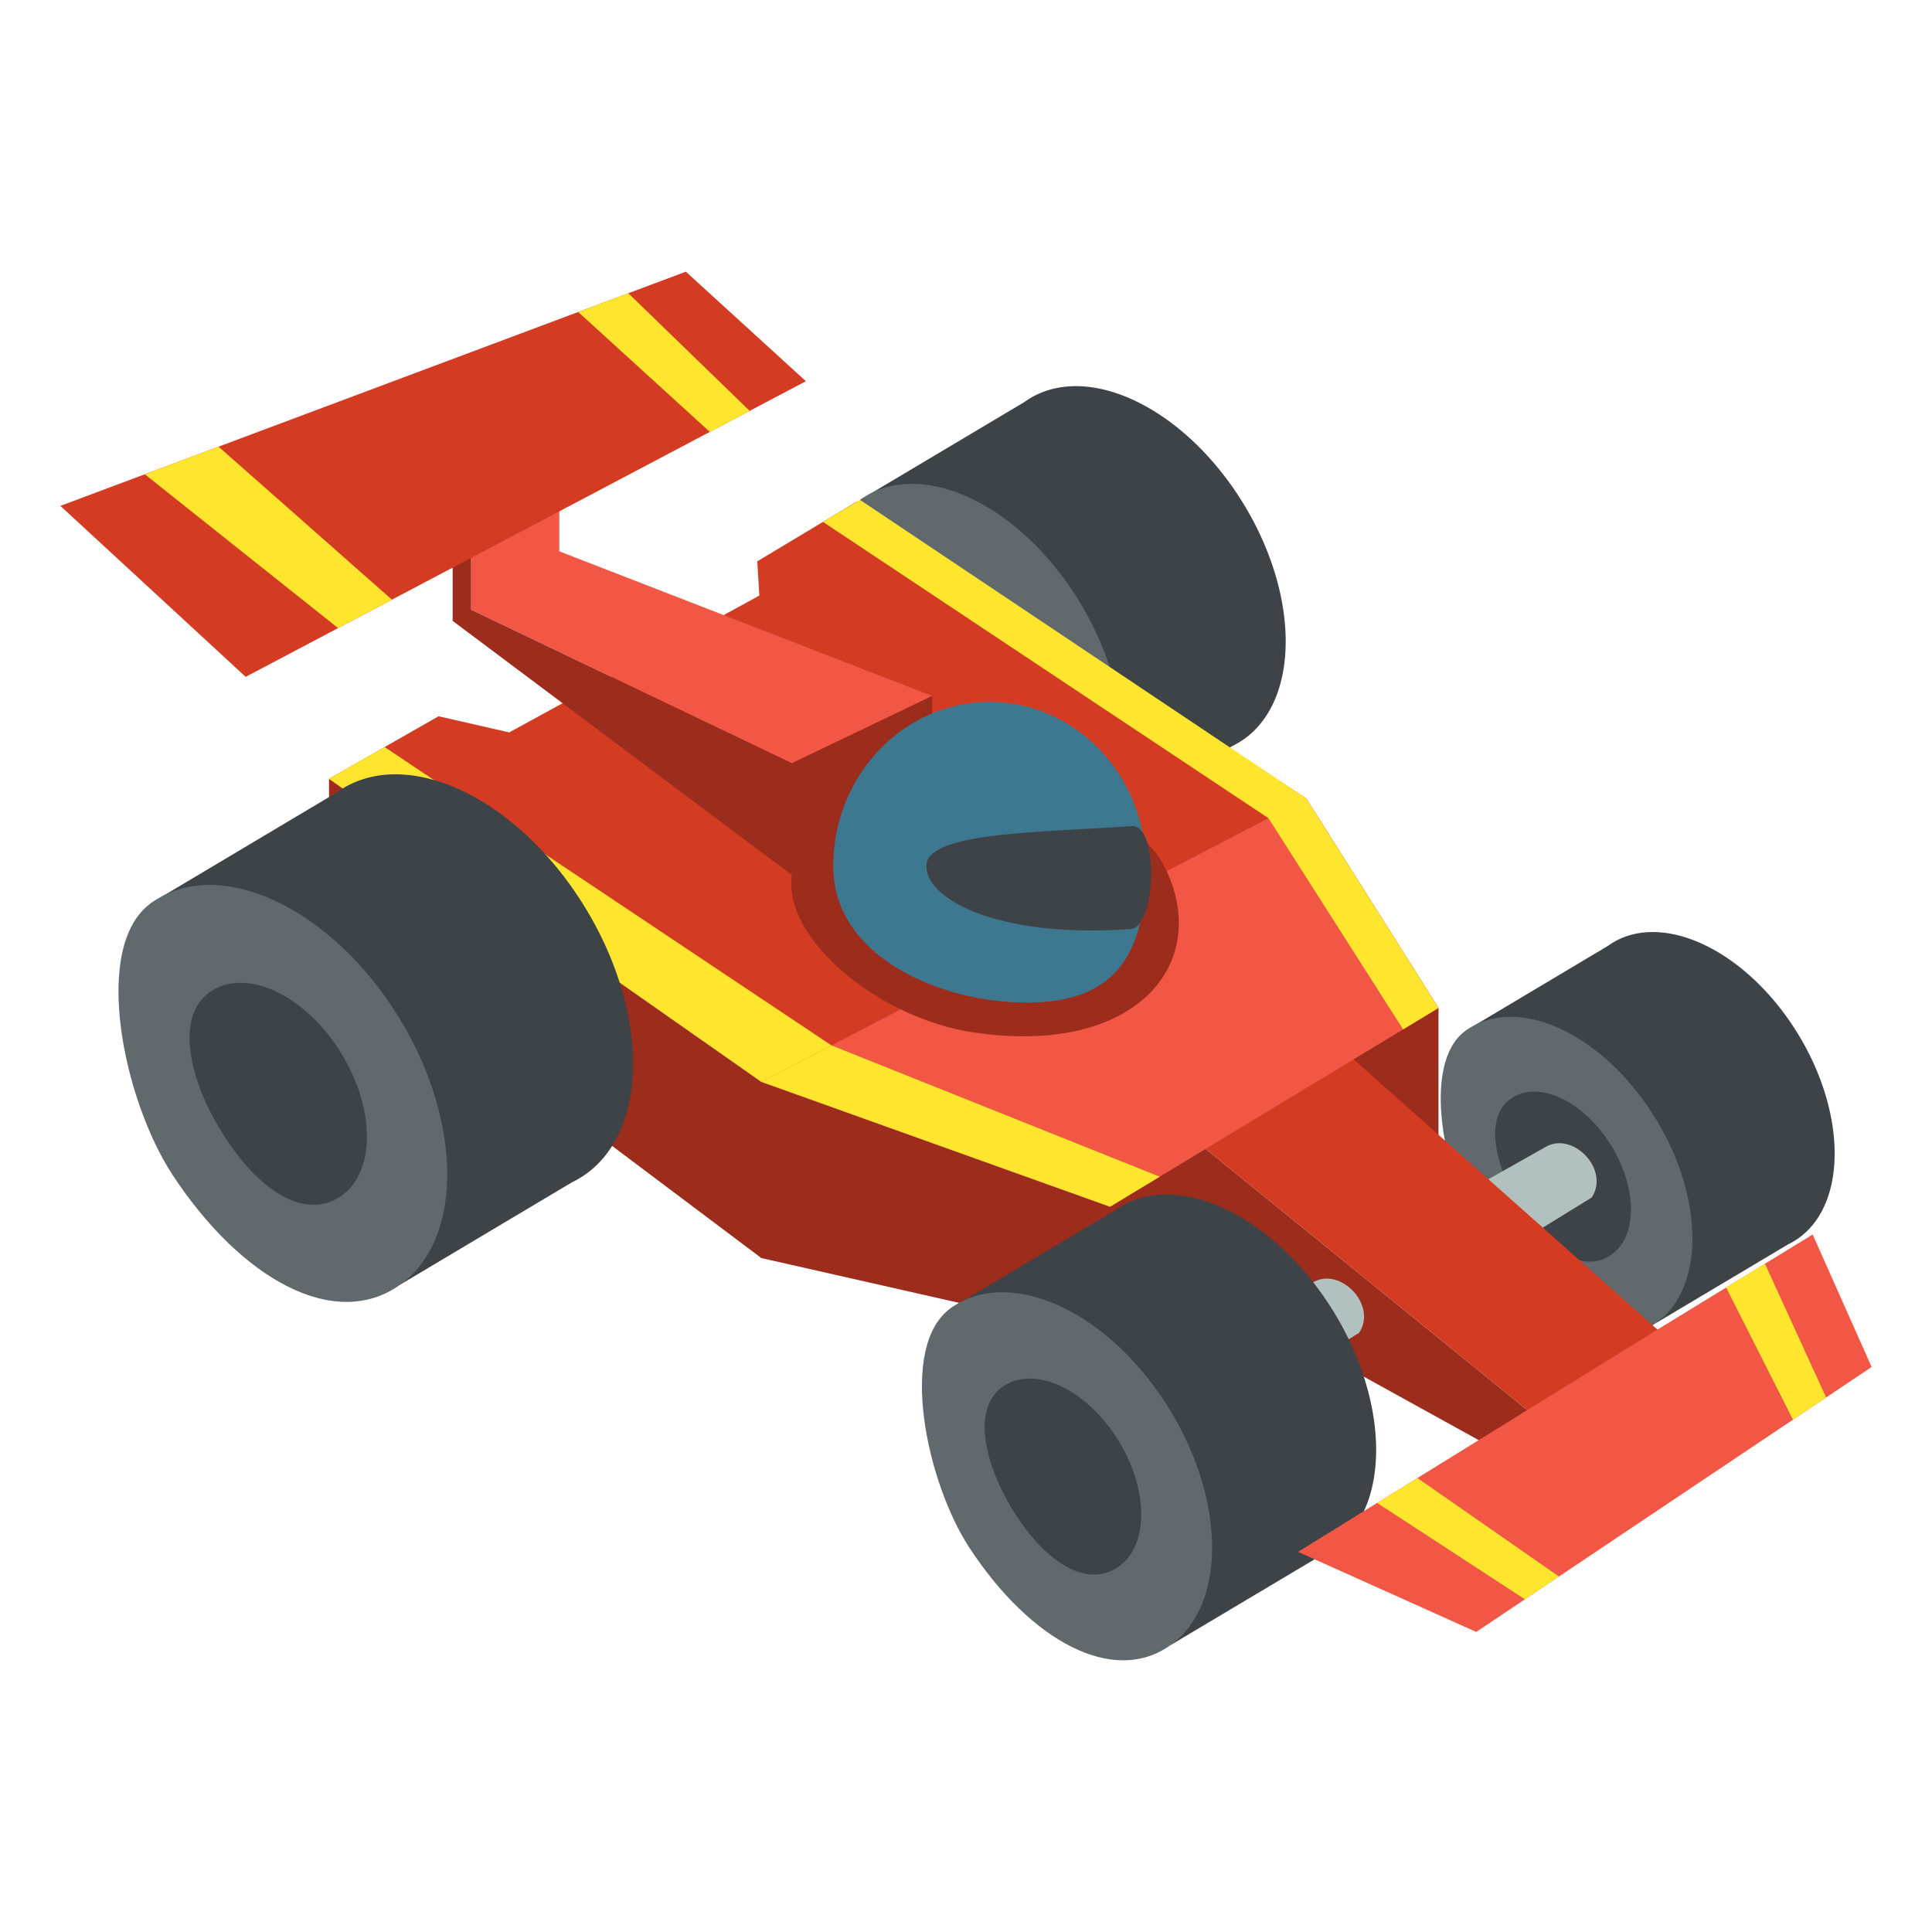 <?xml version="1.0" encoding="UTF-8" standalone="no"?>
<svg
   xmlns:dc="http://purl.org/dc/elements/1.1/"
   xmlns:cc="http://creativecommons.org/ns#"
   xmlns:rdf="http://www.w3.org/1999/02/22-rdf-syntax-ns#"
   xmlns:svg="http://www.w3.org/2000/svg"
   xmlns="http://www.w3.org/2000/svg"
   xmlns:sodipodi="http://sodipodi.sourceforge.net/DTD/sodipodi-0.dtd"
   xmlns:inkscape="http://www.inkscape.org/namespaces/inkscape"
   width="64"
   height="64"
   viewBox="0 0 64 64"
   id="svg2"
   version="1.1"
   inkscape:version="0.91 r13725"
   sodipodi:docname="racing-car.svg">
  <defs
     id="defs62" />
  <sodipodi:namedview
     pagecolor="#ffffff"
     bordercolor="#666666"
     borderopacity="1"
     objecttolerance="10"
     gridtolerance="10"
     guidetolerance="10"
     inkscape:pageopacity="0"
     inkscape:pageshadow="2"
     inkscape:window-width="3530"
     inkscape:window-height="1483"
     id="namedview60"
     showgrid="false"
     inkscape:zoom="14.75"
     inkscape:cx="26.956759"
     inkscape:cy="32.43158"
     inkscape:window-x="0"
     inkscape:window-y="55"
     inkscape:window-maximized="0"
     inkscape:current-layer="svg2" />
  <path
     fill="#3E4347"
     d="M48.548 34.146l4.713-2.81c1.647-1.191 4.402.006 6.15 2.678 1.746 2.67 1.827 5.801.18 6.994a2.353 2.353 0 0 1-.356.212l-4.356 2.595-6.331-9.669z"
     id="path4" />
  <path
     fill="#62696D"
     d="M49.094 41.028c1.747 2.668 4.137 3.979 5.784 2.786 1.649-1.191 1.567-4.322-.18-6.991-1.748-2.673-4.502-3.872-6.15-2.678-1.514 1.094-.702 4.978.546 6.883z"
     id="path6" />
  <path
     fill="#3E4347"
     d="M50.445 40.107c.929 1.42 2.075 2.078 2.951 1.445.878-.634.834-2.3-.096-3.719-.93-1.423-2.395-2.059-3.271-1.425-.877.634-.514 2.28.416 3.699z"
     id="path8" />
  <path
     fill="#B2C1C0"
     d="M51.248 37.967c.893-.452 2.078.783 1.481 1.701l-3.906 2.407-1.213-2.055 3.638-2.053z"
     id="path10" />
  <path
     fill="#9C2C1B"
     d="M47.652 33.391v5.372l-4.063-3.744z"
     id="path12" />
  <path
     fill="#3E4347"
     d="M28.49 16.56l5.435-3.236c1.899-1.376 5.076.009 7.091 3.086 2.016 3.08 2.107 6.689.208 8.066a3.141 3.141 0 0 1-.411.243l-5.023 2.993-7.3-11.152z"
     id="path14" />
  <path
     fill="#62696D"
     d="M29.119 24.495c2.015 3.077 4.77 4.59 6.67 3.217 1.902-1.374 1.808-4.985-.208-8.065-2.015-3.08-5.189-4.462-7.091-3.087-1.745 1.263-.809 5.738.629 7.935z"
     id="path16" />
  <path
     fill="#9C2C1B"
     d="M51.07 48.858l-11.344-6.265-2.953 1.699-11.552-2.617-14.322-10.762v-5.114l14.322 10.038 11.552 4.137 2.953-2.088 11.344 9.213z"
     id="path18" />
  <path
     fill="#D33B23"
     d="M55.264 44.363l-4.194 2.736-11.344-9.213-2.953 2.088-11.552-4.137-14.322-10.038 3.629-2.072 2.34.535 8.286-4.533-.068-1.134 3.301-1.983 14.886 9.841 4.379 6.938-3.048 1.493z"
     id="path20" />
  <path
     fill="#F15744"
     d="M15.607 15.759v4.44l10.624 5.084 4.648-2.228-12.352-4.792v-2.504z"
     id="path22" />
  <path
     fill="#9C2C1B"
     d="M30.879 26.86v-3.805l-4.648 2.228-10.624-5.084v-4.44h-.612v4.809l11.236 8.416z"
     id="path24" />
  <path
     fill="#F15744"
     d="M43.273 26.453l4.379 6.938-10.879 6.583-11.552-4.137z"
     id="path26" />
  <path
     fill="#FFE62E"
     d="M43.273 26.453l4.379 6.938-1.172.709-4.46-6.996zM28.49 16.56l14.783 9.893-1.253.651-14.759-9.816zM27.542 34.63l10.876 4.349-1.645.994-11.552-4.137z"
     id="path28" />
  <path
     fill="#FFE62E"
     d="M12.74 24.747l14.802 9.883-2.321 1.207-14.322-10.038z"
     id="path30" />
  <path
     fill="#9C2C1B"
     d="M26.231 28.984c-.309 2.115 2.885 4.754 6.021 5.217 5.445.806 7.903-2.346 6.33-5.479-1.454-2.897-7.521-2.274-7.521-2.274l-4.83 2.536z"
     id="path32" />
  <path
     fill="#3E4347"
     d="M4.997 29.92l6.155-3.666c2.152-1.56 5.752.008 8.033 3.496 2.283 3.487 2.389 7.574.236 9.134a3.04 3.04 0 0 1-.465.276l-5.689 3.389-8.27-12.629z"
     id="path34" />
  <path
     fill="#62696D"
     d="M5.709 38.908c2.283 3.486 5.404 5.199 7.559 3.641 2.152-1.554 2.046-5.644-.237-9.133-2.283-3.488-5.88-5.057-8.033-3.496-1.977 1.43-.916 6.5.711 8.988z"
     id="path36" />
  <path
     fill="#3E4347"
     d="M7.475 37.706c1.215 1.855 2.713 2.718 3.857 1.889 1.145-.828 1.088-3.003-.125-4.858-1.216-1.857-3.129-2.688-4.274-1.86-1.145.826-.673 2.973.542 4.829z"
     id="path38" />
  <path
     fill="#B2C1C0"
     d="M43.543 42.452c.893-.453 2.078.783 1.481 1.699l-3.906 2.406-1.213-2.053 3.638-2.052z"
     id="path40" />
  <g
     id="g42">
    <path
       fill="#3E4347"
       d="M31.488 43.339l5.434-3.236c1.899-1.377 5.075.007 7.092 3.089 2.012 3.077 2.106 6.686.207 8.063a2.744 2.744 0 0 1-.411.242l-5.023 2.993-7.299-11.151z"
       id="path44" />
    <path
       fill="#62696D"
       d="M32.115 51.275c2.017 3.077 4.771 4.59 6.671 3.214 1.901-1.374 1.808-4.982-.208-8.064-2.015-3.079-5.189-4.46-7.09-3.086-1.746 1.262-.809 5.739.627 7.936z"
       id="path46" />
    <path
       fill="#3E4347"
       d="M33.673 50.215c1.072 1.638 2.395 2.397 3.405 1.666 1.012-.731.962-2.651-.11-4.289-1.073-1.64-2.76-2.372-3.771-1.642-1.012.73-.594 2.624.476 4.265z"
       id="path48" />
  </g>
  <path
     fill="#D33B23"
     d="M22.72 9l3.976 3.628-18.558 9.794L2 16.758z"
     id="path50" />
  <path
     fill="#42ADE2"
     d="M27.602 28.697c0 3.006 3.556 4.516 6.415 4.516 2.86 0 3.942-1.51 3.942-4.516 0-3.007-2.319-5.443-5.18-5.443-2.859 0-5.177 2.436-5.177 5.443z"
     id="path52"
     style="fill:#3d7890;fill-opacity:1" />
  <path
     fill="#3E4347"
     d="M30.692 28.626c.121-1.08 3.922-1.052 6.801-1.261.907-.064.805 3.349-.033 3.41-4.533.327-6.889-1.067-6.768-2.149z"
     id="path54" />
  <path
     fill="#F15744"
     d="M60.047 40.895L62 45.283 48.902 54.06 43 51.407l11.847-7.327z"
     id="path56" />
  <path
     fill="#FFE62E"
     d="M4.796 15.711l6.404 5.095 1.783-.941-5.744-5.069zM19.154 10.335l4.361 3.973 1.318-.697-4.019-3.897zM57.181 42.65l2.213 4.379 1.099-.736-2.027-4.43zM45.62 49.786l4.894 3.193 1.128-.755-4.688-3.262z"
     id="path58" />
</svg>
